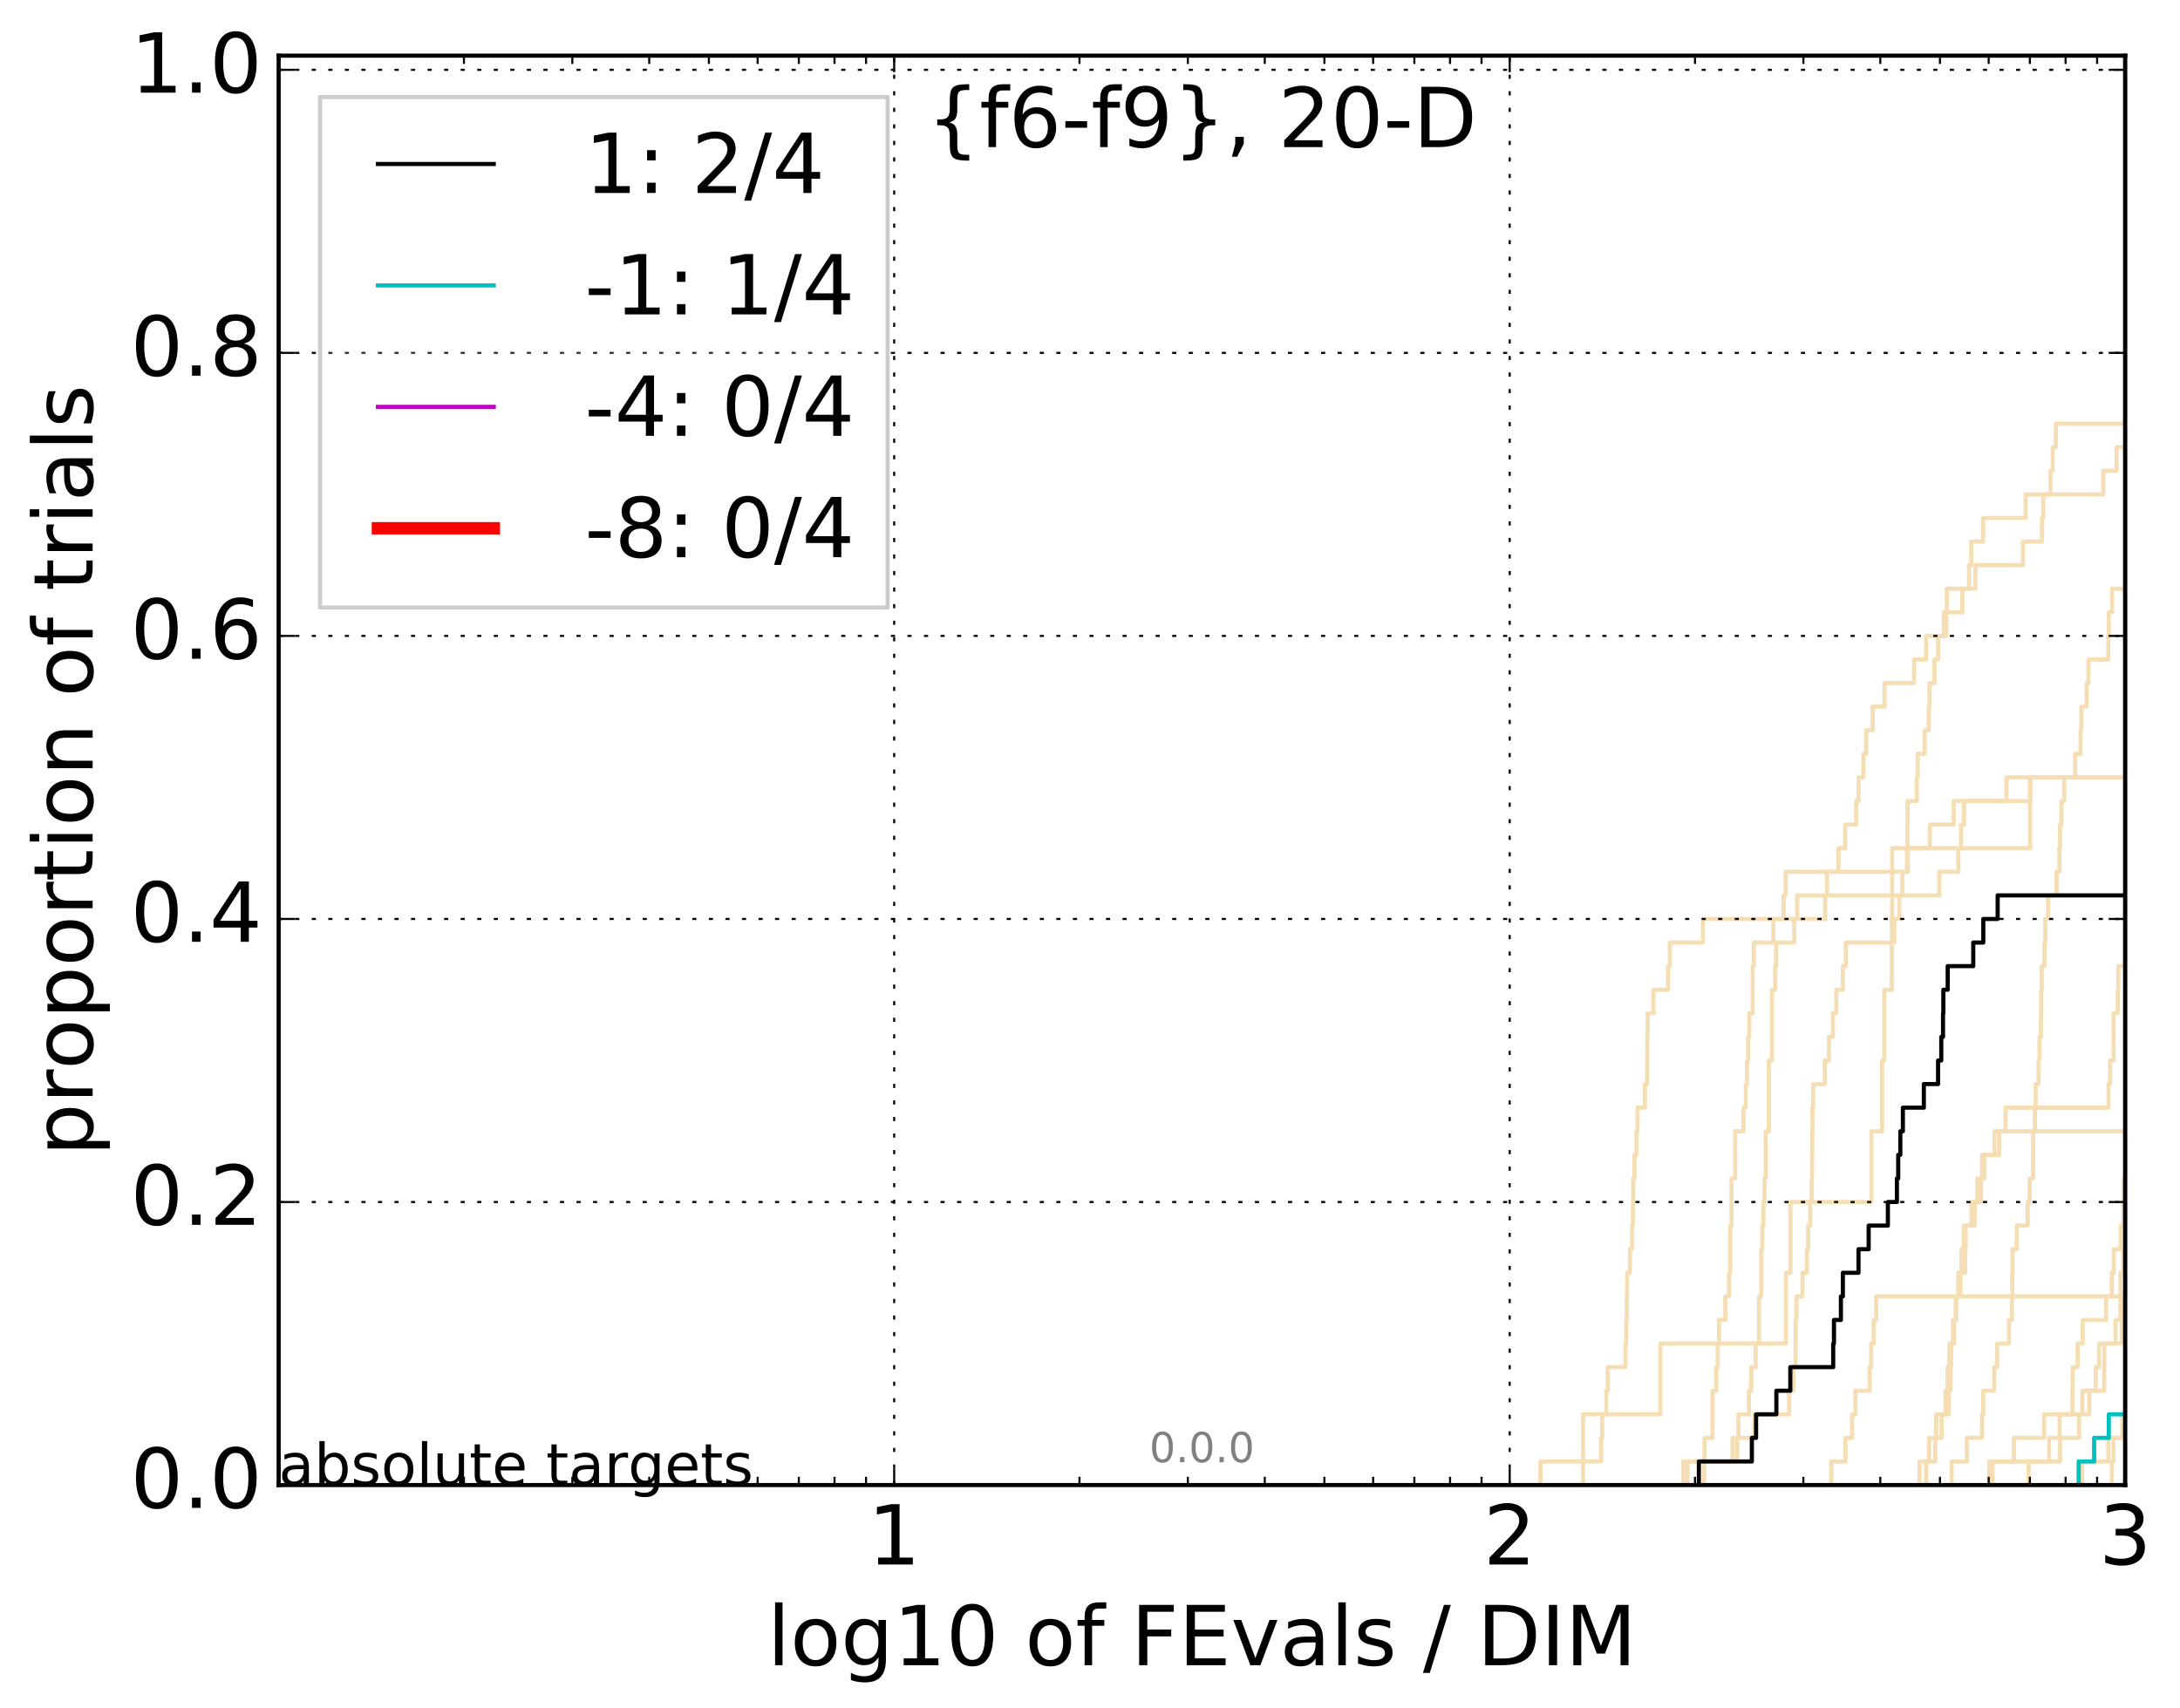 <?xml version="1.0" encoding="utf-8" standalone="no"?>
<!DOCTYPE svg PUBLIC "-//W3C//DTD SVG 1.1//EN"
  "http://www.w3.org/Graphics/SVG/1.1/DTD/svg11.dtd">
<!-- Created with matplotlib (http://matplotlib.org/) -->
<svg height="413pt" version="1.1" viewBox="0 0 527 413" width="527pt" xmlns="http://www.w3.org/2000/svg" xmlns:xlink="http://www.w3.org/1999/xlink">
 <defs>
  <style type="text/css">
*{stroke-linecap:butt;stroke-linejoin:round;stroke-miterlimit:100000;}
  </style>
 </defs>
 <g id="figure_1">
  <g id="patch_1">
   <path d="M 0 413.969 
L 527.325 413.969 
L 527.325 0 
L 0 0 
z
" style="fill:#ffffff;"/>
  </g>
  <g id="axes_1">
   <g id="patch_2">
    <path d="M 67.362 359.056 
L 513.763 359.056 
L 513.763 13.456 
L 67.362 13.456 
z
" style="fill:#ffffff;"/>
   </g>
   <g id="line2d_1">
    <path clip-path="url(#pf94b95e14b)" d="M 406.932 359.056 
L 406.932 353.353 
L 412.041 353.353 
L 412.041 347.65 
L 413.977 347.65 
L 413.977 341.947 
L 413.977 341.947 
L 413.977 336.244 
L 414.923 336.244 
L 414.923 330.541 
L 415.236 330.541 
L 415.236 324.839 
L 415.547 324.839 
L 415.547 319.136 
L 417.079 319.136 
L 417.079 313.433 
L 417.982 313.433 
L 417.982 307.73 
L 418.28 307.73 
L 418.28 302.027 
L 418.28 302.027 
L 418.28 296.324 
L 418.577 296.324 
L 418.577 290.621 
L 418.577 290.621 
L 418.577 284.918 
L 419.458 284.918 
L 419.458 279.215 
L 419.458 279.215 
L 419.458 273.512 
L 421.471 273.512 
L 421.471 267.809 
L 422.034 267.809 
L 422.034 262.106 
L 422.314 262.106 
L 422.314 256.403 
L 422.593 256.403 
L 422.593 250.7 
L 422.87 250.7 
L 422.87 244.997 
L 423.696 244.997 
L 423.696 239.294 
L 423.696 239.294 
L 423.696 233.591 
L 423.969 233.591 
L 423.969 227.888 
L 428.693 227.888 
L 428.693 222.185 
L 431.176 222.185 
L 431.176 216.482 
L 431.661 216.482 
L 431.661 210.779 
L 461.213 210.779 
L 461.213 205.076 
L 466.54 205.076 
L 466.54 199.373 
L 472.294 199.373 
L 472.294 193.67 
L 485.038 193.67 
L 485.038 187.967 
L 485.038 187.967 
L 485.038 187.967 
L 513.763 187.967 
" style="fill:none;stroke:#f5deb3;stroke-linecap:square;"/>
   </g>
   <g id="line2d_2"/>
   <g id="line2d_3">
    <path clip-path="url(#pf94b95e14b)" d="M 407.97 359.056 
L 407.97 353.353 
L 418.83 353.353 
L 418.83 347.65 
L 424.098 347.65 
L 424.098 341.947 
L 432.519 341.947 
L 432.519 336.244 
L 433.533 336.244 
L 433.533 330.541 
L 434.056 330.541 
L 434.056 324.839 
L 434.101 324.839 
L 434.101 319.136 
L 434.278 319.136 
L 434.278 313.433 
L 435.742 313.433 
L 435.742 307.73 
L 436.793 307.73 
L 436.793 302.027 
L 437.09 302.027 
L 437.09 296.324 
L 437.627 296.324 
L 437.627 290.621 
L 437.962 290.621 
L 437.962 284.918 
L 438.046 284.918 
L 438.046 279.215 
L 438.098 279.215 
L 438.098 273.512 
L 438.15 273.512 
L 438.15 267.809 
L 438.316 267.809 
L 438.316 262.106 
L 441.141 262.106 
L 441.141 256.403 
L 442.137 256.403 
L 442.137 250.7 
L 443.089 250.7 
L 443.089 244.997 
L 443.894 244.997 
L 443.894 239.294 
L 445.503 239.294 
L 445.503 233.591 
L 446.233 233.591 
L 446.233 227.888 
L 457.948 227.888 
L 457.948 222.185 
L 459.147 222.185 
L 459.147 216.482 
L 459.873 216.482 
L 459.873 210.779 
L 460.994 210.779 
L 460.994 205.076 
L 461.104 205.076 
L 461.104 199.373 
L 461.147 199.373 
L 461.147 193.67 
L 463.363 193.67 
L 463.363 187.967 
L 463.581 187.967 
L 463.581 182.264 
L 465.252 182.264 
L 465.252 176.561 
L 466.257 176.561 
L 466.257 170.858 
L 466.439 170.858 
L 466.439 165.155 
L 467.644 165.155 
L 467.644 159.452 
L 468.528 159.452 
L 468.528 153.749 
L 470.508 153.749 
L 470.508 148.046 
L 474.396 148.046 
L 474.396 142.343 
L 477.539 142.343 
L 477.539 136.641 
L 489.03 136.641 
L 489.03 130.938 
L 493.646 130.938 
L 493.646 125.235 
L 493.958 125.235 
L 493.958 119.532 
L 495.704 119.532 
L 495.704 113.829 
L 496.223 113.829 
L 496.223 108.126 
L 496.99 108.126 
L 496.99 102.423 
L 496.99 102.423 
L 496.99 102.423 
L 513.763 102.423 
" style="fill:none;stroke:#f5deb3;stroke-linecap:square;"/>
   </g>
   <g id="line2d_4">
    <path clip-path="url(#pf94b95e14b)" d="M 490.412 359.056 
L 490.412 353.353 
L 498.016 353.353 
L 498.016 347.65 
L 502.603 347.65 
L 502.603 341.947 
L 503.404 341.947 
L 503.404 336.244 
L 508.686 336.244 
L 508.686 330.541 
L 508.717 330.541 
L 508.717 324.839 
L 511.42 324.839 
L 511.42 319.136 
L 512.582 319.136 
L 512.582 313.433 
L 512.608 313.433 
L 512.608 307.73 
L 513.305 307.73 
L 513.305 302.027 
L 514.216 302.027 
L 514.216 296.324 
L 514.849 296.324 
L 514.849 290.621 
L 516.74 290.621 
L 516.74 284.918 
L 517.409 284.918 
L 517.409 279.215 
L 517.702 279.215 
L 517.702 273.512 
L 521.391 273.512 
L 521.391 267.809 
L 523.482 267.809 
L 523.482 262.106 
L 524.363 262.106 
L 524.363 256.403 
L 524.944 256.403 
L 524.944 250.7 
L 528.325 250.7 
" style="fill:none;stroke:#f5deb3;stroke-linecap:square;"/>
   </g>
   <g id="line2d_5">
    <path clip-path="url(#pf94b95e14b)" d="M 471.801 359.056 
L 471.801 353.353 
L 475.48 353.353 
L 475.48 347.65 
L 479.132 347.65 
L 479.132 341.947 
L 479.418 341.947 
L 479.418 336.244 
L 482.079 336.244 
L 482.079 330.541 
L 482.782 330.541 
L 482.782 324.839 
L 485.645 324.839 
L 485.645 319.136 
L 486.345 319.136 
L 486.345 313.433 
L 486.449 313.433 
L 486.449 307.73 
L 486.528 307.73 
L 486.528 302.027 
L 487.515 302.027 
L 487.515 296.324 
L 490.185 296.324 
L 490.185 290.621 
L 490.662 290.621 
L 490.662 284.918 
L 491.489 284.918 
L 491.489 279.215 
L 491.498 279.215 
L 491.498 273.512 
L 491.938 273.512 
L 491.938 267.809 
L 492.115 267.809 
L 492.115 262.106 
L 492.816 262.106 
L 492.816 256.403 
L 493.016 256.403 
L 493.016 250.7 
L 493.39 250.7 
L 493.39 244.997 
L 493.451 244.997 
L 493.451 239.294 
L 493.58 239.294 
L 493.58 233.591 
L 494.243 233.591 
L 494.243 227.888 
L 494.426 227.888 
L 494.426 222.185 
L 495.124 222.185 
L 495.124 216.482 
L 497.153 216.482 
L 497.153 210.779 
L 497.843 210.779 
L 497.843 205.076 
L 498.004 205.076 
L 498.004 199.373 
L 498.337 199.373 
L 498.337 193.67 
L 499.018 193.67 
L 499.018 187.967 
L 501.636 187.967 
L 501.636 182.264 
L 502.955 182.264 
L 502.955 176.561 
L 503.154 176.561 
L 503.154 170.858 
L 504.435 170.858 
L 504.435 165.155 
L 504.863 165.155 
L 504.863 159.452 
L 509.657 159.452 
L 509.657 153.749 
L 509.771 153.749 
L 509.771 148.046 
L 510.594 148.046 
L 510.594 142.343 
L 528.325 142.343 
" style="fill:none;stroke:#f5deb3;stroke-linecap:square;"/>
   </g>
   <g id="line2d_6"/>
   <g id="line2d_7">
    <path clip-path="url(#pf94b95e14b)" d="M 465.634 359.056 
L 465.634 353.353 
L 466.351 353.353 
L 466.351 347.65 
L 469.362 347.65 
L 469.362 341.947 
L 470.287 341.947 
L 470.287 336.244 
L 470.804 336.244 
L 470.804 330.541 
L 471.249 330.541 
L 471.249 324.839 
L 472.38 324.839 
L 472.38 319.136 
L 472.923 319.136 
L 472.923 313.433 
L 473.402 313.433 
L 473.402 307.73 
L 475.087 307.73 
L 475.087 302.027 
L 475.181 302.027 
L 475.181 296.324 
L 476.575 296.324 
L 476.575 290.621 
L 478.888 290.621 
L 478.888 284.918 
L 479.143 284.918 
L 479.143 279.215 
L 482.174 279.215 
L 482.174 273.512 
L 515.588 273.512 
L 515.588 267.809 
L 518.646 267.809 
L 518.646 262.106 
L 519.474 262.106 
L 519.474 256.403 
L 521.118 256.403 
L 521.118 250.7 
L 521.311 250.7 
L 521.311 244.997 
L 522.36 244.997 
L 522.36 239.294 
L 522.693 239.294 
L 522.693 233.591 
L 525.405 233.591 
L 525.405 227.888 
L 526.025 227.888 
L 526.025 222.185 
L 527.499 222.185 
L 527.499 216.482 
L 527.638 216.482 
L 527.638 210.779 
L 527.799 210.779 
L 527.799 205.076 
L 527.89 205.076 
L 527.89 199.373 
L 528.325 199.373 
" style="fill:none;stroke:#f5deb3;stroke-linecap:square;"/>
   </g>
   <g id="line2d_8">
    <path clip-path="url(#pf94b95e14b)" d="M 675.317 359.056 
" style="fill:none;stroke:#f5deb3;stroke-linecap:square;"/>
   </g>
   <g id="line2d_9">
    <path clip-path="url(#pf94b95e14b)" d="M 464.029 359.056 
L 464.029 353.353 
L 467.828 353.353 
L 467.828 347.65 
L 468.058 347.65 
L 468.058 341.947 
L 471.092 341.947 
L 471.092 336.244 
L 471.541 336.244 
L 471.541 330.541 
L 471.671 330.541 
L 471.671 324.839 
L 472.128 324.839 
L 472.128 319.136 
L 472.777 319.136 
L 472.777 313.433 
L 473.937 313.433 
L 473.937 307.73 
L 474.176 307.73 
L 474.176 302.027 
L 474.728 302.027 
L 474.728 296.324 
L 477.363 296.324 
L 477.363 290.621 
L 478.018 290.621 
L 478.018 284.918 
L 479.649 284.918 
L 479.649 279.215 
L 483.307 279.215 
L 483.307 273.512 
L 484.796 273.512 
L 484.796 267.809 
L 509.716 267.809 
L 509.716 262.106 
L 510.079 262.106 
L 510.079 256.403 
L 510.942 256.403 
L 510.942 250.7 
L 510.949 250.7 
L 510.949 244.997 
L 511.944 244.997 
L 511.944 239.294 
L 512.093 239.294 
L 512.093 233.591 
L 513.863 233.591 
L 513.863 227.888 
L 514.508 227.888 
L 514.508 222.185 
L 514.639 222.185 
L 514.639 216.482 
L 514.766 216.482 
L 514.766 210.779 
L 514.839 210.779 
L 514.839 205.076 
L 515.08 205.076 
L 515.08 199.373 
L 515.49 199.373 
L 515.49 193.67 
L 516.396 193.67 
L 516.396 187.967 
L 516.601 187.967 
L 516.601 182.264 
L 517.534 182.264 
L 517.534 176.561 
L 518.295 176.561 
L 518.295 170.858 
L 519.067 170.858 
L 519.067 165.155 
L 519.121 165.155 
L 519.121 159.452 
L 519.772 159.452 
L 519.772 153.749 
L 520.646 153.749 
L 520.646 148.046 
L 522.552 148.046 
L 522.552 142.343 
L 523.41 142.343 
L 523.41 136.641 
L 524.963 136.641 
L 524.963 130.938 
L 525.848 130.938 
L 525.848 125.235 
L 528.325 125.235 
" style="fill:none;stroke:#f5deb3;stroke-linecap:square;"/>
   </g>
   <g id="line2d_10">
    <path clip-path="url(#pf94b95e14b)" d="M 790.155 359.056 
" style="fill:none;stroke:#f5deb3;stroke-linecap:square;"/>
   </g>
   <g id="line2d_11">
    <path clip-path="url(#pf94b95e14b)" d="M 481.698 359.056 
L 481.698 353.353 
L 486.852 353.353 
L 486.852 347.65 
L 494.142 347.65 
L 494.142 341.947 
L 505.052 341.947 
L 505.052 336.244 
L 506.623 336.244 
L 506.623 330.541 
L 507.44 330.541 
L 507.44 324.839 
L 512.956 324.839 
L 512.956 319.136 
L 513.041 319.136 
L 513.041 313.433 
L 513.953 313.433 
L 513.953 307.73 
L 528.325 307.73 
" style="fill:none;stroke:#f5deb3;stroke-linecap:square;"/>
   </g>
   <g id="line2d_12">
    <path clip-path="url(#pf94b95e14b)" d="M 411.948 359.056 
L 411.948 353.353 
L 419.957 353.353 
L 419.957 347.65 
L 420.246 347.65 
L 420.246 341.947 
L 422.791 341.947 
L 422.791 336.244 
L 423.343 336.244 
L 423.343 330.541 
L 424.434 330.541 
L 424.434 324.839 
L 425.24 324.839 
L 425.24 319.136 
L 425.24 319.136 
L 425.24 313.433 
L 425.772 313.433 
L 425.772 307.73 
L 425.772 307.73 
L 425.772 302.027 
L 426.036 302.027 
L 426.036 296.324 
L 426.299 296.324 
L 426.299 290.621 
L 426.561 290.621 
L 426.561 284.918 
L 426.822 284.918 
L 426.822 279.215 
L 426.822 279.215 
L 426.822 273.512 
L 427.599 273.512 
L 427.599 267.809 
L 427.599 267.809 
L 427.599 262.106 
L 427.599 262.106 
L 427.599 256.403 
L 428.367 256.403 
L 428.367 250.7 
L 428.367 250.7 
L 428.367 244.997 
L 428.367 244.997 
L 428.367 239.294 
L 429.125 239.294 
L 429.125 233.591 
L 429.376 233.591 
L 429.376 227.888 
L 433.734 227.888 
L 433.734 222.185 
L 441.24 222.185 
L 441.24 216.482 
L 468.814 216.482 
L 468.814 210.779 
L 473.408 210.779 
L 473.408 205.076 
L 474.038 205.076 
L 474.038 199.373 
L 474.787 199.373 
L 474.787 193.67 
L 490.75 193.67 
L 490.75 187.967 
L 490.75 187.967 
L 490.75 187.967 
L 513.763 187.967 
" style="fill:none;stroke:#f5deb3;stroke-linecap:square;"/>
   </g>
   <g id="line2d_13"/>
   <g id="line2d_14"/>
   <g id="line2d_15"/>
   <g id="line2d_16">
    <path clip-path="url(#pf94b95e14b)" d="M 647.74 359.056 
" style="fill:none;stroke:#f5deb3;stroke-linecap:square;"/>
   </g>
   <g id="line2d_17">
    <path clip-path="url(#pf94b95e14b)" d="M 651.419 359.056 
" style="fill:none;stroke:#f5deb3;stroke-linecap:square;"/>
   </g>
   <g id="line2d_18">
    <path clip-path="url(#pf94b95e14b)" d="M 372.401 359.056 
L 372.401 353.353 
L 387.075 353.353 
L 387.075 347.65 
L 387.327 347.65 
L 387.327 341.947 
L 388.302 341.947 
L 388.302 336.244 
L 388.661 336.244 
L 388.661 330.541 
L 392.97 330.541 
L 392.97 324.839 
L 393.117 324.839 
L 393.117 319.136 
L 393.263 319.136 
L 393.263 313.433 
L 393.346 313.433 
L 393.346 307.73 
L 394.03 307.73 
L 394.03 302.027 
L 394.543 302.027 
L 394.543 296.324 
L 394.747 296.324 
L 394.747 290.621 
L 394.808 290.621 
L 394.808 284.918 
L 395.113 284.918 
L 395.113 279.215 
L 395.618 279.215 
L 395.618 273.512 
L 395.858 273.512 
L 395.858 267.809 
L 397.637 267.809 
L 397.637 262.106 
L 398.18 262.106 
L 398.18 256.403 
L 398.219 256.403 
L 398.219 250.7 
L 398.315 250.7 
L 398.315 244.997 
L 399.708 244.997 
L 399.708 239.294 
L 403.234 239.294 
L 403.234 233.591 
L 403.679 233.591 
L 403.679 227.888 
L 411.666 227.888 
L 411.666 222.185 
L 434.454 222.185 
L 434.454 216.482 
L 441.656 216.482 
L 441.656 210.779 
L 444.444 210.779 
L 444.444 205.076 
L 446.049 205.076 
L 446.049 199.373 
L 448.72 199.373 
L 448.72 193.67 
L 449.31 193.67 
L 449.31 187.967 
L 450.447 187.967 
L 450.447 182.264 
L 451.132 182.264 
L 451.132 176.561 
L 452.714 176.561 
L 452.714 170.858 
L 455.599 170.858 
L 455.599 165.155 
L 462.718 165.155 
L 462.718 159.452 
L 465.62 159.452 
L 465.62 153.749 
L 469.919 153.749 
L 469.919 148.046 
L 470.628 148.046 
L 470.628 142.343 
L 475.992 142.343 
L 475.992 136.641 
L 476.523 136.641 
L 476.523 130.938 
L 479.402 130.938 
L 479.402 125.235 
L 489.68 125.235 
L 489.68 119.532 
L 508.437 119.532 
L 508.437 113.829 
L 511.674 113.829 
L 511.674 108.126 
L 522.755 108.126 
L 522.755 102.423 
L 522.755 102.423 
" style="fill:none;stroke:#f5deb3;stroke-linecap:square;"/>
   </g>
   <g id="line2d_19"/>
   <g id="line2d_20">
    <path clip-path="url(#pf94b95e14b)" d="M 503.344 359.056 
L 503.344 353.353 
L 509.678 353.353 
L 509.678 347.65 
L 516.582 347.65 
L 516.582 341.947 
L 523.24 341.947 
L 523.24 336.244 
L 526.393 336.244 
L 526.393 330.541 
L 528.325 330.541 
" style="fill:none;stroke:#f5deb3;stroke-linecap:square;"/>
   </g>
   <g id="line2d_21"/>
   <g id="line2d_22">
    <path clip-path="url(#pf94b95e14b)" d="M 510.536 359.056 
L 510.536 353.353 
L 510.926 353.353 
L 510.926 347.65 
L 513.044 347.65 
L 513.044 341.947 
L 514.479 341.947 
L 514.479 336.244 
L 515.112 336.244 
L 515.112 330.541 
L 515.251 330.541 
L 515.251 324.839 
L 515.97 324.839 
L 515.97 319.136 
L 516.595 319.136 
L 516.595 313.433 
L 517.482 313.433 
L 517.482 307.73 
L 518.126 307.73 
L 518.126 302.027 
L 519.548 302.027 
L 519.548 296.324 
L 520.997 296.324 
L 520.997 290.621 
L 521.15 290.621 
L 521.15 284.918 
L 523.145 284.918 
L 523.145 279.215 
L 523.618 279.215 
L 523.618 273.512 
L 524.527 273.512 
L 524.527 267.809 
L 524.573 267.809 
L 524.573 262.106 
L 524.979 262.106 
L 524.979 256.403 
L 526.313 256.403 
L 526.313 250.7 
L 527.698 250.7 
L 527.698 244.997 
L 528.325 244.997 
" style="fill:none;stroke:#f5deb3;stroke-linecap:square;"/>
   </g>
   <g id="line2d_23">
    <path clip-path="url(#pf94b95e14b)" d="M 733.658 359.056 
" style="fill:none;stroke:#f5deb3;stroke-linecap:square;"/>
   </g>
   <g id="line2d_24">
    <path clip-path="url(#pf94b95e14b)" d="M 480.902 359.056 
L 480.902 353.353 
L 495.361 353.353 
L 495.361 347.65 
L 497.909 347.65 
L 497.909 341.947 
L 500.977 341.947 
L 500.977 336.244 
L 501.036 336.244 
L 501.036 330.541 
L 502.252 330.541 
L 502.252 324.839 
L 503.476 324.839 
L 503.476 319.136 
L 509.132 319.136 
L 509.132 313.433 
L 510.512 313.433 
L 510.512 307.73 
L 511.003 307.73 
L 511.003 302.027 
L 512.677 302.027 
L 512.677 296.324 
L 513.38 296.324 
L 513.38 290.621 
L 513.406 290.621 
L 513.406 284.918 
L 516.396 284.918 
L 516.396 279.215 
L 516.672 279.215 
L 516.672 273.512 
L 528.325 273.512 
" style="fill:none;stroke:#f5deb3;stroke-linecap:square;"/>
   </g>
   <g id="line2d_25">
    <path clip-path="url(#pf94b95e14b)" d="M 685.315 359.056 
" style="fill:none;stroke:#f5deb3;stroke-linecap:square;"/>
   </g>
   <g id="line2d_26">
    <path clip-path="url(#pf94b95e14b)" d="M 534.689 359.056 
" style="fill:none;stroke:#f5deb3;stroke-linecap:square;"/>
   </g>
   <g id="line2d_27"/>
   <g id="line2d_28">
    <path clip-path="url(#pf94b95e14b)" d="M 442.702 359.056 
L 442.702 353.353 
L 446.132 353.353 
L 446.132 347.65 
L 447.722 347.65 
L 447.722 341.947 
L 448.534 341.947 
L 448.534 336.244 
L 452.003 336.244 
L 452.003 330.541 
L 452.339 330.541 
L 452.339 324.839 
L 452.963 324.839 
L 452.963 319.136 
L 453.556 319.136 
L 453.556 313.433 
L 528.325 313.433 
" style="fill:none;stroke:#f5deb3;stroke-linecap:square;"/>
   </g>
   <g id="line2d_29">
    <path clip-path="url(#pf94b95e14b)" d="M 382.708 359.056 
L 382.708 353.353 
L 382.708 353.353 
L 382.708 347.65 
L 382.708 347.65 
L 382.708 341.947 
L 401.403 341.947 
L 401.403 336.244 
L 401.403 336.244 
L 401.403 330.541 
L 401.403 330.541 
L 401.403 324.839 
L 431.73 324.839 
L 431.73 319.136 
L 431.73 319.136 
L 431.73 313.433 
L 431.73 313.433 
L 431.73 307.73 
L 432.825 307.73 
L 432.825 302.027 
L 432.825 302.027 
L 432.825 296.324 
L 432.825 296.324 
L 432.825 290.621 
L 452.406 290.621 
L 452.406 284.918 
L 452.406 284.918 
L 452.406 279.215 
L 452.406 279.215 
L 452.406 273.512 
L 454.968 273.512 
L 454.968 267.809 
L 454.968 267.809 
L 454.968 262.106 
L 454.968 262.106 
L 454.968 256.403 
L 455.511 256.403 
L 455.511 250.7 
L 455.511 250.7 
L 455.511 244.997 
L 455.511 244.997 
L 455.511 239.294 
L 457.324 239.294 
L 457.324 233.591 
L 457.324 233.591 
L 457.324 227.888 
L 457.324 227.888 
L 457.324 222.185 
L 457.417 222.185 
L 457.417 216.482 
L 457.417 216.482 
L 457.417 210.779 
L 457.417 210.779 
L 457.417 205.076 
L 490.782 205.076 
L 490.782 199.373 
L 490.782 199.373 
L 490.782 193.67 
L 490.782 193.67 
L 490.782 187.967 
L 490.782 187.967 
L 490.782 187.967 
L 513.763 187.967 
" style="fill:none;stroke:#f5deb3;stroke-linecap:square;"/>
   </g>
   <g id="line2d_30"/>
   <g id="line2d_31">
    <path clip-path="url(#pf94b95e14b)" d="M 410.686 359.056 
L 410.686 353.353 
L 423.5 353.353 
L 423.5 347.65 
L 424.524 347.65 
L 424.524 341.947 
L 429.424 341.947 
L 429.424 336.244 
L 432.791 336.244 
L 432.791 330.541 
L 443.166 330.541 
L 443.166 324.839 
L 443.349 324.839 
L 443.349 319.136 
L 445.027 319.136 
L 445.027 313.433 
L 445.503 313.433 
L 445.503 307.73 
L 449.283 307.73 
L 449.283 302.027 
L 451.734 302.027 
L 451.734 296.324 
L 456.381 296.324 
L 456.381 290.621 
L 458.566 290.621 
L 458.566 284.918 
L 458.876 284.918 
L 458.876 279.215 
L 459.395 279.215 
L 459.395 273.512 
L 460.007 273.512 
L 460.007 267.809 
L 465.074 267.809 
L 465.074 262.106 
L 468.515 262.106 
L 468.515 256.403 
L 469.292 256.403 
L 469.292 250.7 
L 469.715 250.7 
L 469.715 244.997 
L 469.791 244.997 
L 469.791 239.294 
L 470.842 239.294 
L 470.842 233.591 
L 477.022 233.591 
L 477.022 227.888 
L 479.451 227.888 
L 479.451 222.185 
L 482.922 222.185 
L 482.922 216.482 
L 482.922 216.482 
L 482.922 216.482 
L 513.763 216.482 
" style="fill:none;stroke:#000000;stroke-linecap:square;"/>
   </g>
   <g id="line2d_32"/>
   <g id="line2d_33">
    <path clip-path="url(#pf94b95e14b)" d="M 502.499 359.056 
L 502.499 353.353 
L 506.243 353.353 
L 506.243 347.65 
L 509.785 347.65 
L 509.785 341.947 
L 509.785 341.947 
L 509.785 341.947 
L 513.763 341.947 
" style="fill:none;stroke:#00bfbf;stroke-linecap:square;"/>
   </g>
   <g id="line2d_34"/>
   <g id="line2d_35"/>
   <g id="line2d_36"/>
   <g id="line2d_37">
    <path clip-path="url(#pf94b95e14b)" d="M 513.763 359.056 
L 513.763 13.456 
" style="fill:none;stroke:#000000;stroke-linecap:square;"/>
   </g>
   <g id="patch_3">
    <path d="M 67.362 13.456 
L 513.763 13.456 
" style="fill:none;stroke:#000000;stroke-linecap:square;stroke-linejoin:miter;"/>
   </g>
   <g id="patch_4">
    <path d="M 513.763 359.056 
L 513.763 13.456 
" style="fill:none;stroke:#000000;stroke-linecap:square;stroke-linejoin:miter;"/>
   </g>
   <g id="patch_5">
    <path d="M 67.362 359.056 
L 513.763 359.056 
" style="fill:none;stroke:#000000;stroke-linecap:square;stroke-linejoin:miter;"/>
   </g>
   <g id="patch_6">
    <path d="M 67.362 359.056 
L 67.362 13.456 
" style="fill:none;stroke:#000000;stroke-linecap:square;stroke-linejoin:miter;"/>
   </g>
   <g id="matplotlib.axis_1">
    <g id="xtick_1">
     <g id="line2d_38">
      <path clip-path="url(#pf94b95e14b)" d="M 216.162 359.056 
L 216.162 13.456 
" style="fill:none;stroke:#000000;stroke-dasharray:1,3;stroke-dashoffset:0.0;stroke-width:0.5;"/>
     </g>
     <g id="line2d_39">
      <defs>
       <path d="M 0 0 
L 0 -4 
" id="m6cb428eb40" style="stroke:#000000;stroke-width:0.5;"/>
      </defs>
      <g>
       <use style="stroke:#000000;stroke-width:0.5;" x="216.162" xlink:href="#m6cb428eb40" y="359.056"/>
      </g>
     </g>
     <g id="line2d_40">
      <defs>
       <path d="M 0 0 
L 0 4 
" id="m573a9c4f65" style="stroke:#000000;stroke-width:0.5;"/>
      </defs>
      <g>
       <use style="stroke:#000000;stroke-width:0.5;" x="216.162" xlink:href="#m573a9c4f65" y="13.456"/>
      </g>
     </g>
     <g id="text_1">
      <!-- 1 -->
      <defs>
       <path d="M 12.406 8.297 
L 28.516 8.297 
L 28.516 63.922 
L 10.984 60.406 
L 10.984 69.391 
L 28.422 72.906 
L 38.281 72.906 
L 38.281 8.297 
L 54.391 8.297 
L 54.391 0 
L 12.406 0 
z
" id="BitstreamVeraSans-Roman-31"/>
      </defs>
      <g transform="translate(209.8 378.253)scale(0.2 -0.2)">
       <use xlink:href="#BitstreamVeraSans-Roman-31"/>
      </g>
     </g>
    </g>
    <g id="xtick_2">
     <g id="line2d_41">
      <path clip-path="url(#pf94b95e14b)" d="M 364.962 359.056 
L 364.962 13.456 
" style="fill:none;stroke:#000000;stroke-dasharray:1,3;stroke-dashoffset:0.0;stroke-width:0.5;"/>
     </g>
     <g id="line2d_42">
      <g>
       <use style="stroke:#000000;stroke-width:0.5;" x="364.962" xlink:href="#m6cb428eb40" y="359.056"/>
      </g>
     </g>
     <g id="line2d_43">
      <g>
       <use style="stroke:#000000;stroke-width:0.5;" x="364.962" xlink:href="#m573a9c4f65" y="13.456"/>
      </g>
     </g>
     <g id="text_2">
      <!-- 2 -->
      <defs>
       <path d="M 19.188 8.297 
L 53.609 8.297 
L 53.609 0 
L 7.328 0 
L 7.328 8.297 
Q 12.938 14.109 22.625 23.891 
Q 32.328 33.688 34.812 36.531 
Q 39.547 41.844 41.422 45.531 
Q 43.312 49.219 43.312 52.781 
Q 43.312 58.594 39.234 62.25 
Q 35.156 65.922 28.609 65.922 
Q 23.969 65.922 18.812 64.312 
Q 13.672 62.703 7.812 59.422 
L 7.812 69.391 
Q 13.766 71.781 18.938 73 
Q 24.125 74.219 28.422 74.219 
Q 39.75 74.219 46.484 68.547 
Q 53.219 62.891 53.219 53.422 
Q 53.219 48.922 51.531 44.891 
Q 49.859 40.875 45.406 35.406 
Q 44.188 33.984 37.641 27.219 
Q 31.109 20.453 19.188 8.297 
" id="BitstreamVeraSans-Roman-32"/>
      </defs>
      <g transform="translate(358.6 378.253)scale(0.2 -0.2)">
       <use xlink:href="#BitstreamVeraSans-Roman-32"/>
      </g>
     </g>
    </g>
    <g id="xtick_3">
     <g id="line2d_44">
      <path clip-path="url(#pf94b95e14b)" d="M 513.763 359.056 
L 513.763 13.456 
" style="fill:none;stroke:#000000;stroke-dasharray:1,3;stroke-dashoffset:0.0;stroke-width:0.5;"/>
     </g>
     <g id="line2d_45">
      <g>
       <use style="stroke:#000000;stroke-width:0.5;" x="513.763" xlink:href="#m6cb428eb40" y="359.056"/>
      </g>
     </g>
     <g id="line2d_46">
      <g>
       <use style="stroke:#000000;stroke-width:0.5;" x="513.763" xlink:href="#m573a9c4f65" y="13.456"/>
      </g>
     </g>
     <g id="text_3">
      <!-- 3 -->
      <defs>
       <path d="M 40.578 39.312 
Q 47.656 37.797 51.625 33 
Q 55.609 28.219 55.609 21.188 
Q 55.609 10.406 48.188 4.484 
Q 40.766 -1.422 27.094 -1.422 
Q 22.516 -1.422 17.656 -0.516 
Q 12.797 0.391 7.625 2.203 
L 7.625 11.719 
Q 11.719 9.328 16.594 8.109 
Q 21.484 6.891 26.812 6.891 
Q 36.078 6.891 40.938 10.547 
Q 45.797 14.203 45.797 21.188 
Q 45.797 27.641 41.281 31.266 
Q 36.766 34.906 28.719 34.906 
L 20.219 34.906 
L 20.219 43.016 
L 29.109 43.016 
Q 36.375 43.016 40.234 45.922 
Q 44.094 48.828 44.094 54.297 
Q 44.094 59.906 40.109 62.906 
Q 36.141 65.922 28.719 65.922 
Q 24.656 65.922 20.016 65.031 
Q 15.375 64.156 9.812 62.312 
L 9.812 71.094 
Q 15.438 72.656 20.344 73.438 
Q 25.25 74.219 29.594 74.219 
Q 40.828 74.219 47.359 69.109 
Q 53.906 64.016 53.906 55.328 
Q 53.906 49.266 50.438 45.094 
Q 46.969 40.922 40.578 39.312 
" id="BitstreamVeraSans-Roman-33"/>
      </defs>
      <g transform="translate(507.4 378.253)scale(0.2 -0.2)">
       <use xlink:href="#BitstreamVeraSans-Roman-33"/>
      </g>
     </g>
    </g>
    <g id="xtick_4">
     <g id="line2d_47">
      <defs>
       <path d="M 0 0 
L 0 -2 
" id="m21c0f91790" style="stroke:#000000;stroke-width:0.5;"/>
      </defs>
      <g>
       <use style="stroke:#000000;stroke-width:0.5;" x="112.156" xlink:href="#m21c0f91790" y="359.056"/>
      </g>
     </g>
     <g id="line2d_48">
      <defs>
       <path d="M 0 0 
L 0 2 
" id="m6b172c1a86" style="stroke:#000000;stroke-width:0.5;"/>
      </defs>
      <g>
       <use style="stroke:#000000;stroke-width:0.5;" x="112.156" xlink:href="#m6b172c1a86" y="13.456"/>
      </g>
     </g>
    </g>
    <g id="xtick_5">
     <g id="line2d_49">
      <g>
       <use style="stroke:#000000;stroke-width:0.5;" x="138.358" xlink:href="#m21c0f91790" y="359.056"/>
      </g>
     </g>
     <g id="line2d_50">
      <g>
       <use style="stroke:#000000;stroke-width:0.5;" x="138.358" xlink:href="#m6b172c1a86" y="13.456"/>
      </g>
     </g>
    </g>
    <g id="xtick_6">
     <g id="line2d_51">
      <g>
       <use style="stroke:#000000;stroke-width:0.5;" x="156.949" xlink:href="#m21c0f91790" y="359.056"/>
      </g>
     </g>
     <g id="line2d_52">
      <g>
       <use style="stroke:#000000;stroke-width:0.5;" x="156.949" xlink:href="#m6b172c1a86" y="13.456"/>
      </g>
     </g>
    </g>
    <g id="xtick_7">
     <g id="line2d_53">
      <g>
       <use style="stroke:#000000;stroke-width:0.5;" x="171.369" xlink:href="#m21c0f91790" y="359.056"/>
      </g>
     </g>
     <g id="line2d_54">
      <g>
       <use style="stroke:#000000;stroke-width:0.5;" x="171.369" xlink:href="#m6b172c1a86" y="13.456"/>
      </g>
     </g>
    </g>
    <g id="xtick_8">
     <g id="line2d_55">
      <g>
       <use style="stroke:#000000;stroke-width:0.5;" x="183.151" xlink:href="#m21c0f91790" y="359.056"/>
      </g>
     </g>
     <g id="line2d_56">
      <g>
       <use style="stroke:#000000;stroke-width:0.5;" x="183.151" xlink:href="#m6b172c1a86" y="13.456"/>
      </g>
     </g>
    </g>
    <g id="xtick_9">
     <g id="line2d_57">
      <g>
       <use style="stroke:#000000;stroke-width:0.5;" x="193.113" xlink:href="#m21c0f91790" y="359.056"/>
      </g>
     </g>
     <g id="line2d_58">
      <g>
       <use style="stroke:#000000;stroke-width:0.5;" x="193.113" xlink:href="#m6b172c1a86" y="13.456"/>
      </g>
     </g>
    </g>
    <g id="xtick_10">
     <g id="line2d_59">
      <g>
       <use style="stroke:#000000;stroke-width:0.5;" x="201.742" xlink:href="#m21c0f91790" y="359.056"/>
      </g>
     </g>
     <g id="line2d_60">
      <g>
       <use style="stroke:#000000;stroke-width:0.5;" x="201.742" xlink:href="#m6b172c1a86" y="13.456"/>
      </g>
     </g>
    </g>
    <g id="xtick_11">
     <g id="line2d_61">
      <g>
       <use style="stroke:#000000;stroke-width:0.5;" x="209.354" xlink:href="#m21c0f91790" y="359.056"/>
      </g>
     </g>
     <g id="line2d_62">
      <g>
       <use style="stroke:#000000;stroke-width:0.5;" x="209.354" xlink:href="#m6b172c1a86" y="13.456"/>
      </g>
     </g>
    </g>
    <g id="xtick_12">
     <g id="line2d_63">
      <g>
       <use style="stroke:#000000;stroke-width:0.5;" x="260.956" xlink:href="#m21c0f91790" y="359.056"/>
      </g>
     </g>
     <g id="line2d_64">
      <g>
       <use style="stroke:#000000;stroke-width:0.5;" x="260.956" xlink:href="#m6b172c1a86" y="13.456"/>
      </g>
     </g>
    </g>
    <g id="xtick_13">
     <g id="line2d_65">
      <g>
       <use style="stroke:#000000;stroke-width:0.5;" x="287.158" xlink:href="#m21c0f91790" y="359.056"/>
      </g>
     </g>
     <g id="line2d_66">
      <g>
       <use style="stroke:#000000;stroke-width:0.5;" x="287.158" xlink:href="#m6b172c1a86" y="13.456"/>
      </g>
     </g>
    </g>
    <g id="xtick_14">
     <g id="line2d_67">
      <g>
       <use style="stroke:#000000;stroke-width:0.5;" x="305.749" xlink:href="#m21c0f91790" y="359.056"/>
      </g>
     </g>
     <g id="line2d_68">
      <g>
       <use style="stroke:#000000;stroke-width:0.5;" x="305.749" xlink:href="#m6b172c1a86" y="13.456"/>
      </g>
     </g>
    </g>
    <g id="xtick_15">
     <g id="line2d_69">
      <g>
       <use style="stroke:#000000;stroke-width:0.5;" x="320.169" xlink:href="#m21c0f91790" y="359.056"/>
      </g>
     </g>
     <g id="line2d_70">
      <g>
       <use style="stroke:#000000;stroke-width:0.5;" x="320.169" xlink:href="#m6b172c1a86" y="13.456"/>
      </g>
     </g>
    </g>
    <g id="xtick_16">
     <g id="line2d_71">
      <g>
       <use style="stroke:#000000;stroke-width:0.5;" x="331.951" xlink:href="#m21c0f91790" y="359.056"/>
      </g>
     </g>
     <g id="line2d_72">
      <g>
       <use style="stroke:#000000;stroke-width:0.5;" x="331.951" xlink:href="#m6b172c1a86" y="13.456"/>
      </g>
     </g>
    </g>
    <g id="xtick_17">
     <g id="line2d_73">
      <g>
       <use style="stroke:#000000;stroke-width:0.5;" x="341.913" xlink:href="#m21c0f91790" y="359.056"/>
      </g>
     </g>
     <g id="line2d_74">
      <g>
       <use style="stroke:#000000;stroke-width:0.5;" x="341.913" xlink:href="#m6b172c1a86" y="13.456"/>
      </g>
     </g>
    </g>
    <g id="xtick_18">
     <g id="line2d_75">
      <g>
       <use style="stroke:#000000;stroke-width:0.5;" x="350.542" xlink:href="#m21c0f91790" y="359.056"/>
      </g>
     </g>
     <g id="line2d_76">
      <g>
       <use style="stroke:#000000;stroke-width:0.5;" x="350.542" xlink:href="#m6b172c1a86" y="13.456"/>
      </g>
     </g>
    </g>
    <g id="xtick_19">
     <g id="line2d_77">
      <g>
       <use style="stroke:#000000;stroke-width:0.5;" x="358.154" xlink:href="#m21c0f91790" y="359.056"/>
      </g>
     </g>
     <g id="line2d_78">
      <g>
       <use style="stroke:#000000;stroke-width:0.5;" x="358.154" xlink:href="#m6b172c1a86" y="13.456"/>
      </g>
     </g>
    </g>
    <g id="xtick_20">
     <g id="line2d_79">
      <g>
       <use style="stroke:#000000;stroke-width:0.5;" x="409.756" xlink:href="#m21c0f91790" y="359.056"/>
      </g>
     </g>
     <g id="line2d_80">
      <g>
       <use style="stroke:#000000;stroke-width:0.5;" x="409.756" xlink:href="#m6b172c1a86" y="13.456"/>
      </g>
     </g>
    </g>
    <g id="xtick_21">
     <g id="line2d_81">
      <g>
       <use style="stroke:#000000;stroke-width:0.5;" x="435.958" xlink:href="#m21c0f91790" y="359.056"/>
      </g>
     </g>
     <g id="line2d_82">
      <g>
       <use style="stroke:#000000;stroke-width:0.5;" x="435.958" xlink:href="#m6b172c1a86" y="13.456"/>
      </g>
     </g>
    </g>
    <g id="xtick_22">
     <g id="line2d_83">
      <g>
       <use style="stroke:#000000;stroke-width:0.5;" x="454.549" xlink:href="#m21c0f91790" y="359.056"/>
      </g>
     </g>
     <g id="line2d_84">
      <g>
       <use style="stroke:#000000;stroke-width:0.5;" x="454.549" xlink:href="#m6b172c1a86" y="13.456"/>
      </g>
     </g>
    </g>
    <g id="xtick_23">
     <g id="line2d_85">
      <g>
       <use style="stroke:#000000;stroke-width:0.5;" x="468.969" xlink:href="#m21c0f91790" y="359.056"/>
      </g>
     </g>
     <g id="line2d_86">
      <g>
       <use style="stroke:#000000;stroke-width:0.5;" x="468.969" xlink:href="#m6b172c1a86" y="13.456"/>
      </g>
     </g>
    </g>
    <g id="xtick_24">
     <g id="line2d_87">
      <g>
       <use style="stroke:#000000;stroke-width:0.5;" x="480.751" xlink:href="#m21c0f91790" y="359.056"/>
      </g>
     </g>
     <g id="line2d_88">
      <g>
       <use style="stroke:#000000;stroke-width:0.5;" x="480.751" xlink:href="#m6b172c1a86" y="13.456"/>
      </g>
     </g>
    </g>
    <g id="xtick_25">
     <g id="line2d_89">
      <g>
       <use style="stroke:#000000;stroke-width:0.5;" x="490.713" xlink:href="#m21c0f91790" y="359.056"/>
      </g>
     </g>
     <g id="line2d_90">
      <g>
       <use style="stroke:#000000;stroke-width:0.5;" x="490.713" xlink:href="#m6b172c1a86" y="13.456"/>
      </g>
     </g>
    </g>
    <g id="xtick_26">
     <g id="line2d_91">
      <g>
       <use style="stroke:#000000;stroke-width:0.5;" x="499.342" xlink:href="#m21c0f91790" y="359.056"/>
      </g>
     </g>
     <g id="line2d_92">
      <g>
       <use style="stroke:#000000;stroke-width:0.5;" x="499.342" xlink:href="#m6b172c1a86" y="13.456"/>
      </g>
     </g>
    </g>
    <g id="xtick_27">
     <g id="line2d_93">
      <g>
       <use style="stroke:#000000;stroke-width:0.5;" x="506.954" xlink:href="#m21c0f91790" y="359.056"/>
      </g>
     </g>
     <g id="line2d_94">
      <g>
       <use style="stroke:#000000;stroke-width:0.5;" x="506.954" xlink:href="#m6b172c1a86" y="13.456"/>
      </g>
     </g>
    </g>
    <g id="text_4">
     <!-- log10 of FEvals / DIM -->
     <defs>
      <path id="BitstreamVeraSans-Roman-20"/>
      <path d="M 31.781 66.406 
Q 24.172 66.406 20.328 58.906 
Q 16.5 51.422 16.5 36.375 
Q 16.5 21.391 20.328 13.891 
Q 24.172 6.391 31.781 6.391 
Q 39.453 6.391 43.281 13.891 
Q 47.125 21.391 47.125 36.375 
Q 47.125 51.422 43.281 58.906 
Q 39.453 66.406 31.781 66.406 
M 31.781 74.219 
Q 44.047 74.219 50.516 64.516 
Q 56.984 54.828 56.984 36.375 
Q 56.984 17.969 50.516 8.266 
Q 44.047 -1.422 31.781 -1.422 
Q 19.531 -1.422 13.062 8.266 
Q 6.594 17.969 6.594 36.375 
Q 6.594 54.828 13.062 64.516 
Q 19.531 74.219 31.781 74.219 
" id="BitstreamVeraSans-Roman-30"/>
      <path d="M 9.812 72.906 
L 24.516 72.906 
L 43.109 23.297 
L 61.812 72.906 
L 76.516 72.906 
L 76.516 0 
L 66.891 0 
L 66.891 64.016 
L 48.094 14.016 
L 38.188 14.016 
L 19.391 64.016 
L 19.391 0 
L 9.812 0 
z
" id="BitstreamVeraSans-Roman-4d"/>
      <path d="M 30.609 48.391 
Q 23.391 48.391 19.188 42.75 
Q 14.984 37.109 14.984 27.297 
Q 14.984 17.484 19.156 11.844 
Q 23.344 6.203 30.609 6.203 
Q 37.797 6.203 41.984 11.859 
Q 46.188 17.531 46.188 27.297 
Q 46.188 37.016 41.984 42.703 
Q 37.797 48.391 30.609 48.391 
M 30.609 56 
Q 42.328 56 49.016 48.375 
Q 55.719 40.766 55.719 27.297 
Q 55.719 13.875 49.016 6.219 
Q 42.328 -1.422 30.609 -1.422 
Q 18.844 -1.422 12.172 6.219 
Q 5.516 13.875 5.516 27.297 
Q 5.516 40.766 12.172 48.375 
Q 18.844 56 30.609 56 
" id="BitstreamVeraSans-Roman-6f"/>
      <path d="M 9.422 75.984 
L 18.406 75.984 
L 18.406 0 
L 9.422 0 
z
" id="BitstreamVeraSans-Roman-6c"/>
      <path d="M 9.812 72.906 
L 51.703 72.906 
L 51.703 64.594 
L 19.672 64.594 
L 19.672 43.109 
L 48.578 43.109 
L 48.578 34.812 
L 19.672 34.812 
L 19.672 0 
L 9.812 0 
z
" id="BitstreamVeraSans-Roman-46"/>
      <path d="M 9.812 72.906 
L 55.906 72.906 
L 55.906 64.594 
L 19.672 64.594 
L 19.672 43.016 
L 54.391 43.016 
L 54.391 34.719 
L 19.672 34.719 
L 19.672 8.297 
L 56.781 8.297 
L 56.781 0 
L 9.812 0 
z
" id="BitstreamVeraSans-Roman-45"/>
      <path d="M 19.672 64.797 
L 19.672 8.109 
L 31.594 8.109 
Q 46.688 8.109 53.688 14.938 
Q 60.688 21.781 60.688 36.531 
Q 60.688 51.172 53.688 57.984 
Q 46.688 64.797 31.594 64.797 
z
M 9.812 72.906 
L 30.078 72.906 
Q 51.266 72.906 61.172 64.094 
Q 71.094 55.281 71.094 36.531 
Q 71.094 17.672 61.125 8.828 
Q 51.172 0 30.078 0 
L 9.812 0 
z
" id="BitstreamVeraSans-Roman-44"/>
      <path d="M 25.391 72.906 
L 33.688 72.906 
L 8.297 -9.281 
L 0 -9.281 
z
" id="BitstreamVeraSans-Roman-2f"/>
      <path d="M 2.984 54.688 
L 12.5 54.688 
L 29.594 8.797 
L 46.688 54.688 
L 56.203 54.688 
L 35.688 0 
L 23.484 0 
z
" id="BitstreamVeraSans-Roman-76"/>
      <path d="M 45.406 27.984 
Q 45.406 37.75 41.375 43.109 
Q 37.359 48.484 30.078 48.484 
Q 22.859 48.484 18.828 43.109 
Q 14.797 37.75 14.797 27.984 
Q 14.797 18.266 18.828 12.891 
Q 22.859 7.516 30.078 7.516 
Q 37.359 7.516 41.375 12.891 
Q 45.406 18.266 45.406 27.984 
M 54.391 6.781 
Q 54.391 -7.172 48.188 -13.984 
Q 42 -20.797 29.203 -20.797 
Q 24.469 -20.797 20.266 -20.094 
Q 16.062 -19.391 12.109 -17.922 
L 12.109 -9.188 
Q 16.062 -11.328 19.922 -12.344 
Q 23.781 -13.375 27.781 -13.375 
Q 36.625 -13.375 41.016 -8.766 
Q 45.406 -4.156 45.406 5.172 
L 45.406 9.625 
Q 42.625 4.781 38.281 2.391 
Q 33.938 0 27.875 0 
Q 17.828 0 11.672 7.656 
Q 5.516 15.328 5.516 27.984 
Q 5.516 40.672 11.672 48.328 
Q 17.828 56 27.875 56 
Q 33.938 56 38.281 53.609 
Q 42.625 51.219 45.406 46.391 
L 45.406 54.688 
L 54.391 54.688 
z
" id="BitstreamVeraSans-Roman-67"/>
      <path d="M 37.109 75.984 
L 37.109 68.5 
L 28.516 68.5 
Q 23.688 68.5 21.797 66.547 
Q 19.922 64.594 19.922 59.516 
L 19.922 54.688 
L 34.719 54.688 
L 34.719 47.703 
L 19.922 47.703 
L 19.922 0 
L 10.891 0 
L 10.891 47.703 
L 2.297 47.703 
L 2.297 54.688 
L 10.891 54.688 
L 10.891 58.5 
Q 10.891 67.625 15.141 71.797 
Q 19.391 75.984 28.609 75.984 
z
" id="BitstreamVeraSans-Roman-66"/>
      <path d="M 34.281 27.484 
Q 23.391 27.484 19.188 25 
Q 14.984 22.516 14.984 16.5 
Q 14.984 11.719 18.141 8.906 
Q 21.297 6.109 26.703 6.109 
Q 34.188 6.109 38.703 11.406 
Q 43.219 16.703 43.219 25.484 
L 43.219 27.484 
z
M 52.203 31.203 
L 52.203 0 
L 43.219 0 
L 43.219 8.297 
Q 40.141 3.328 35.547 0.953 
Q 30.953 -1.422 24.312 -1.422 
Q 15.922 -1.422 10.953 3.297 
Q 6 8.016 6 15.922 
Q 6 25.141 12.172 29.828 
Q 18.359 34.516 30.609 34.516 
L 43.219 34.516 
L 43.219 35.406 
Q 43.219 41.609 39.141 45 
Q 35.062 48.391 27.688 48.391 
Q 23 48.391 18.547 47.266 
Q 14.109 46.141 10.016 43.891 
L 10.016 52.203 
Q 14.938 54.109 19.578 55.047 
Q 24.219 56 28.609 56 
Q 40.484 56 46.344 49.844 
Q 52.203 43.703 52.203 31.203 
" id="BitstreamVeraSans-Roman-61"/>
      <path d="M 44.281 53.078 
L 44.281 44.578 
Q 40.484 46.531 36.375 47.5 
Q 32.281 48.484 27.875 48.484 
Q 21.188 48.484 17.844 46.438 
Q 14.5 44.391 14.5 40.281 
Q 14.5 37.156 16.891 35.375 
Q 19.281 33.594 26.516 31.984 
L 29.594 31.297 
Q 39.156 29.25 43.188 25.516 
Q 47.219 21.781 47.219 15.094 
Q 47.219 7.469 41.188 3.016 
Q 35.156 -1.422 24.609 -1.422 
Q 20.219 -1.422 15.453 -0.562 
Q 10.688 0.297 5.422 2 
L 5.422 11.281 
Q 10.406 8.688 15.234 7.391 
Q 20.062 6.109 24.812 6.109 
Q 31.156 6.109 34.562 8.281 
Q 37.984 10.453 37.984 14.406 
Q 37.984 18.062 35.516 20.016 
Q 33.062 21.969 24.703 23.781 
L 21.578 24.516 
Q 13.234 26.266 9.516 29.906 
Q 5.812 33.547 5.812 39.891 
Q 5.812 47.609 11.281 51.797 
Q 16.75 56 26.812 56 
Q 31.781 56 36.172 55.266 
Q 40.578 54.547 44.281 53.078 
" id="BitstreamVeraSans-Roman-73"/>
      <path d="M 9.812 72.906 
L 19.672 72.906 
L 19.672 0 
L 9.812 0 
z
" id="BitstreamVeraSans-Roman-49"/>
     </defs>
     <g transform="translate(185.489 402.609)scale(0.2 -0.2)">
      <use xlink:href="#BitstreamVeraSans-Roman-6c"/>
      <use x="27.783" xlink:href="#BitstreamVeraSans-Roman-6f"/>
      <use x="88.965" xlink:href="#BitstreamVeraSans-Roman-67"/>
      <use x="152.441" xlink:href="#BitstreamVeraSans-Roman-31"/>
      <use x="216.064" xlink:href="#BitstreamVeraSans-Roman-30"/>
      <use x="279.688" xlink:href="#BitstreamVeraSans-Roman-20"/>
      <use x="311.475" xlink:href="#BitstreamVeraSans-Roman-6f"/>
      <use x="372.656" xlink:href="#BitstreamVeraSans-Roman-66"/>
      <use x="407.861" xlink:href="#BitstreamVeraSans-Roman-20"/>
      <use x="439.648" xlink:href="#BitstreamVeraSans-Roman-46"/>
      <use x="497.168" xlink:href="#BitstreamVeraSans-Roman-45"/>
      <use x="560.352" xlink:href="#BitstreamVeraSans-Roman-76"/>
      <use x="619.531" xlink:href="#BitstreamVeraSans-Roman-61"/>
      <use x="680.811" xlink:href="#BitstreamVeraSans-Roman-6c"/>
      <use x="708.594" xlink:href="#BitstreamVeraSans-Roman-73"/>
      <use x="760.693" xlink:href="#BitstreamVeraSans-Roman-20"/>
      <use x="792.48" xlink:href="#BitstreamVeraSans-Roman-2f"/>
      <use x="826.172" xlink:href="#BitstreamVeraSans-Roman-20"/>
      <use x="857.959" xlink:href="#BitstreamVeraSans-Roman-44"/>
      <use x="934.961" xlink:href="#BitstreamVeraSans-Roman-49"/>
      <use x="964.453" xlink:href="#BitstreamVeraSans-Roman-4d"/>
     </g>
    </g>
   </g>
   <g id="matplotlib.axis_2">
    <g id="ytick_1">
     <g id="line2d_95">
      <path clip-path="url(#pf94b95e14b)" d="M 67.362 359.056 
L 513.763 359.056 
" style="fill:none;stroke:#000000;stroke-dasharray:1,3;stroke-dashoffset:0.0;stroke-width:0.5;"/>
     </g>
     <g id="line2d_96">
      <defs>
       <path d="M 0 0 
L 4 0 
" id="m7b9e8410c1" style="stroke:#000000;stroke-width:0.5;"/>
      </defs>
      <g>
       <use style="stroke:#000000;stroke-width:0.5;" x="67.362" xlink:href="#m7b9e8410c1" y="359.056"/>
      </g>
     </g>
     <g id="line2d_97">
      <defs>
       <path d="M 0 0 
L -4 0 
" id="mb6472de4b1" style="stroke:#000000;stroke-width:0.5;"/>
      </defs>
      <g>
       <use style="stroke:#000000;stroke-width:0.5;" x="513.763" xlink:href="#mb6472de4b1" y="359.056"/>
      </g>
     </g>
     <g id="text_5">
      <!-- 0.0 -->
      <defs>
       <path d="M 10.688 12.406 
L 21 12.406 
L 21 0 
L 10.688 0 
z
" id="BitstreamVeraSans-Roman-2e"/>
      </defs>
      <g transform="translate(31.556 364.575)scale(0.2 -0.2)">
       <use xlink:href="#BitstreamVeraSans-Roman-30"/>
       <use x="63.623" xlink:href="#BitstreamVeraSans-Roman-2e"/>
       <use x="95.41" xlink:href="#BitstreamVeraSans-Roman-30"/>
      </g>
     </g>
    </g>
    <g id="ytick_2">
     <g id="line2d_98">
      <path clip-path="url(#pf94b95e14b)" d="M 67.362 290.621 
L 513.763 290.621 
" style="fill:none;stroke:#000000;stroke-dasharray:1,3;stroke-dashoffset:0.0;stroke-width:0.5;"/>
     </g>
     <g id="line2d_99">
      <g>
       <use style="stroke:#000000;stroke-width:0.5;" x="67.362" xlink:href="#m7b9e8410c1" y="290.621"/>
      </g>
     </g>
     <g id="line2d_100">
      <g>
       <use style="stroke:#000000;stroke-width:0.5;" x="513.763" xlink:href="#mb6472de4b1" y="290.621"/>
      </g>
     </g>
     <g id="text_6">
      <!-- 0.2 -->
      <g transform="translate(31.556 296.139)scale(0.2 -0.2)">
       <use xlink:href="#BitstreamVeraSans-Roman-30"/>
       <use x="63.623" xlink:href="#BitstreamVeraSans-Roman-2e"/>
       <use x="95.41" xlink:href="#BitstreamVeraSans-Roman-32"/>
      </g>
     </g>
    </g>
    <g id="ytick_3">
     <g id="line2d_101">
      <path clip-path="url(#pf94b95e14b)" d="M 67.362 222.185 
L 513.763 222.185 
" style="fill:none;stroke:#000000;stroke-dasharray:1,3;stroke-dashoffset:0.0;stroke-width:0.5;"/>
     </g>
     <g id="line2d_102">
      <g>
       <use style="stroke:#000000;stroke-width:0.5;" x="67.362" xlink:href="#m7b9e8410c1" y="222.185"/>
      </g>
     </g>
     <g id="line2d_103">
      <g>
       <use style="stroke:#000000;stroke-width:0.5;" x="513.763" xlink:href="#mb6472de4b1" y="222.185"/>
      </g>
     </g>
     <g id="text_7">
      <!-- 0.4 -->
      <defs>
       <path d="M 37.797 64.312 
L 12.891 25.391 
L 37.797 25.391 
z
M 35.203 72.906 
L 47.609 72.906 
L 47.609 25.391 
L 58.016 25.391 
L 58.016 17.188 
L 47.609 17.188 
L 47.609 0 
L 37.797 0 
L 37.797 17.188 
L 4.891 17.188 
L 4.891 26.703 
z
" id="BitstreamVeraSans-Roman-34"/>
      </defs>
      <g transform="translate(31.556 227.704)scale(0.2 -0.2)">
       <use xlink:href="#BitstreamVeraSans-Roman-30"/>
       <use x="63.623" xlink:href="#BitstreamVeraSans-Roman-2e"/>
       <use x="95.41" xlink:href="#BitstreamVeraSans-Roman-34"/>
      </g>
     </g>
    </g>
    <g id="ytick_4">
     <g id="line2d_104">
      <path clip-path="url(#pf94b95e14b)" d="M 67.362 153.749 
L 513.763 153.749 
" style="fill:none;stroke:#000000;stroke-dasharray:1,3;stroke-dashoffset:0.0;stroke-width:0.5;"/>
     </g>
     <g id="line2d_105">
      <g>
       <use style="stroke:#000000;stroke-width:0.5;" x="67.362" xlink:href="#m7b9e8410c1" y="153.749"/>
      </g>
     </g>
     <g id="line2d_106">
      <g>
       <use style="stroke:#000000;stroke-width:0.5;" x="513.763" xlink:href="#mb6472de4b1" y="153.749"/>
      </g>
     </g>
     <g id="text_8">
      <!-- 0.6 -->
      <defs>
       <path d="M 33.016 40.375 
Q 26.375 40.375 22.484 35.828 
Q 18.609 31.297 18.609 23.391 
Q 18.609 15.531 22.484 10.953 
Q 26.375 6.391 33.016 6.391 
Q 39.656 6.391 43.531 10.953 
Q 47.406 15.531 47.406 23.391 
Q 47.406 31.297 43.531 35.828 
Q 39.656 40.375 33.016 40.375 
M 52.594 71.297 
L 52.594 62.312 
Q 48.875 64.062 45.094 64.984 
Q 41.312 65.922 37.594 65.922 
Q 27.828 65.922 22.672 59.328 
Q 17.531 52.734 16.797 39.406 
Q 19.672 43.656 24.016 45.922 
Q 28.375 48.188 33.594 48.188 
Q 44.578 48.188 50.953 41.516 
Q 57.328 34.859 57.328 23.391 
Q 57.328 12.156 50.688 5.359 
Q 44.047 -1.422 33.016 -1.422 
Q 20.359 -1.422 13.672 8.266 
Q 6.984 17.969 6.984 36.375 
Q 6.984 53.656 15.188 63.938 
Q 23.391 74.219 37.203 74.219 
Q 40.922 74.219 44.703 73.484 
Q 48.484 72.75 52.594 71.297 
" id="BitstreamVeraSans-Roman-36"/>
      </defs>
      <g transform="translate(31.556 159.268)scale(0.2 -0.2)">
       <use xlink:href="#BitstreamVeraSans-Roman-30"/>
       <use x="63.623" xlink:href="#BitstreamVeraSans-Roman-2e"/>
       <use x="95.41" xlink:href="#BitstreamVeraSans-Roman-36"/>
      </g>
     </g>
    </g>
    <g id="ytick_5">
     <g id="line2d_107">
      <path clip-path="url(#pf94b95e14b)" d="M 67.362 85.314 
L 513.763 85.314 
" style="fill:none;stroke:#000000;stroke-dasharray:1,3;stroke-dashoffset:0.0;stroke-width:0.5;"/>
     </g>
     <g id="line2d_108">
      <g>
       <use style="stroke:#000000;stroke-width:0.5;" x="67.362" xlink:href="#m7b9e8410c1" y="85.314"/>
      </g>
     </g>
     <g id="line2d_109">
      <g>
       <use style="stroke:#000000;stroke-width:0.5;" x="513.763" xlink:href="#mb6472de4b1" y="85.314"/>
      </g>
     </g>
     <g id="text_9">
      <!-- 0.8 -->
      <defs>
       <path d="M 31.781 34.625 
Q 24.75 34.625 20.719 30.859 
Q 16.703 27.094 16.703 20.516 
Q 16.703 13.922 20.719 10.156 
Q 24.75 6.391 31.781 6.391 
Q 38.812 6.391 42.859 10.172 
Q 46.922 13.969 46.922 20.516 
Q 46.922 27.094 42.891 30.859 
Q 38.875 34.625 31.781 34.625 
M 21.922 38.812 
Q 15.578 40.375 12.031 44.719 
Q 8.5 49.078 8.5 55.328 
Q 8.5 64.062 14.719 69.141 
Q 20.953 74.219 31.781 74.219 
Q 42.672 74.219 48.875 69.141 
Q 55.078 64.062 55.078 55.328 
Q 55.078 49.078 51.531 44.719 
Q 48 40.375 41.703 38.812 
Q 48.828 37.156 52.797 32.312 
Q 56.781 27.484 56.781 20.516 
Q 56.781 9.906 50.312 4.234 
Q 43.844 -1.422 31.781 -1.422 
Q 19.734 -1.422 13.25 4.234 
Q 6.781 9.906 6.781 20.516 
Q 6.781 27.484 10.781 32.312 
Q 14.797 37.156 21.922 38.812 
M 18.312 54.391 
Q 18.312 48.734 21.844 45.562 
Q 25.391 42.391 31.781 42.391 
Q 38.141 42.391 41.719 45.562 
Q 45.312 48.734 45.312 54.391 
Q 45.312 60.062 41.719 63.234 
Q 38.141 66.406 31.781 66.406 
Q 25.391 66.406 21.844 63.234 
Q 18.312 60.062 18.312 54.391 
" id="BitstreamVeraSans-Roman-38"/>
      </defs>
      <g transform="translate(31.556 90.833)scale(0.2 -0.2)">
       <use xlink:href="#BitstreamVeraSans-Roman-30"/>
       <use x="63.623" xlink:href="#BitstreamVeraSans-Roman-2e"/>
       <use x="95.41" xlink:href="#BitstreamVeraSans-Roman-38"/>
      </g>
     </g>
    </g>
    <g id="ytick_6">
     <g id="line2d_110">
      <path clip-path="url(#pf94b95e14b)" d="M 67.362 16.878 
L 513.763 16.878 
" style="fill:none;stroke:#000000;stroke-dasharray:1,3;stroke-dashoffset:0.0;stroke-width:0.5;"/>
     </g>
     <g id="line2d_111">
      <g>
       <use style="stroke:#000000;stroke-width:0.5;" x="67.362" xlink:href="#m7b9e8410c1" y="16.878"/>
      </g>
     </g>
     <g id="line2d_112">
      <g>
       <use style="stroke:#000000;stroke-width:0.5;" x="513.763" xlink:href="#mb6472de4b1" y="16.878"/>
      </g>
     </g>
     <g id="text_10">
      <!-- 1.0 -->
      <g transform="translate(31.556 22.397)scale(0.2 -0.2)">
       <use xlink:href="#BitstreamVeraSans-Roman-31"/>
       <use x="63.623" xlink:href="#BitstreamVeraSans-Roman-2e"/>
       <use x="95.41" xlink:href="#BitstreamVeraSans-Roman-30"/>
      </g>
     </g>
    </g>
    <g id="text_11">
     <!-- proportion of trials -->
     <defs>
      <path d="M 54.891 33.016 
L 54.891 0 
L 45.906 0 
L 45.906 32.719 
Q 45.906 40.484 42.875 44.328 
Q 39.844 48.188 33.797 48.188 
Q 26.516 48.188 22.312 43.547 
Q 18.109 38.922 18.109 30.906 
L 18.109 0 
L 9.078 0 
L 9.078 54.688 
L 18.109 54.688 
L 18.109 46.188 
Q 21.344 51.125 25.703 53.562 
Q 30.078 56 35.797 56 
Q 45.219 56 50.047 50.172 
Q 54.891 44.344 54.891 33.016 
" id="BitstreamVeraSans-Roman-6e"/>
      <path d="M 9.422 54.688 
L 18.406 54.688 
L 18.406 0 
L 9.422 0 
z
M 9.422 75.984 
L 18.406 75.984 
L 18.406 64.594 
L 9.422 64.594 
z
" id="BitstreamVeraSans-Roman-69"/>
      <path d="M 18.312 70.219 
L 18.312 54.688 
L 36.812 54.688 
L 36.812 47.703 
L 18.312 47.703 
L 18.312 18.016 
Q 18.312 11.328 20.141 9.422 
Q 21.969 7.516 27.594 7.516 
L 36.812 7.516 
L 36.812 0 
L 27.594 0 
Q 17.188 0 13.234 3.875 
Q 9.281 7.766 9.281 18.016 
L 9.281 47.703 
L 2.688 47.703 
L 2.688 54.688 
L 9.281 54.688 
L 9.281 70.219 
z
" id="BitstreamVeraSans-Roman-74"/>
      <path d="M 41.109 46.297 
Q 39.594 47.172 37.812 47.578 
Q 36.031 48 33.891 48 
Q 26.266 48 22.188 43.047 
Q 18.109 38.094 18.109 28.812 
L 18.109 0 
L 9.078 0 
L 9.078 54.688 
L 18.109 54.688 
L 18.109 46.188 
Q 20.953 51.172 25.484 53.578 
Q 30.031 56 36.531 56 
Q 37.453 56 38.578 55.875 
Q 39.703 55.766 41.062 55.516 
z
" id="BitstreamVeraSans-Roman-72"/>
      <path d="M 18.109 8.203 
L 18.109 -20.797 
L 9.078 -20.797 
L 9.078 54.688 
L 18.109 54.688 
L 18.109 46.391 
Q 20.953 51.266 25.266 53.625 
Q 29.594 56 35.594 56 
Q 45.562 56 51.781 48.094 
Q 58.016 40.188 58.016 27.297 
Q 58.016 14.406 51.781 6.484 
Q 45.562 -1.422 35.594 -1.422 
Q 29.594 -1.422 25.266 0.953 
Q 20.953 3.328 18.109 8.203 
M 48.688 27.297 
Q 48.688 37.203 44.609 42.844 
Q 40.531 48.484 33.406 48.484 
Q 26.266 48.484 22.188 42.844 
Q 18.109 37.203 18.109 27.297 
Q 18.109 17.391 22.188 11.75 
Q 26.266 6.109 33.406 6.109 
Q 40.531 6.109 44.609 11.75 
Q 48.688 17.391 48.688 27.297 
" id="BitstreamVeraSans-Roman-70"/>
     </defs>
     <g transform="translate(22.397 279.484)rotate(-90.0)scale(0.2 -0.2)">
      <use xlink:href="#BitstreamVeraSans-Roman-70"/>
      <use x="63.477" xlink:href="#BitstreamVeraSans-Roman-72"/>
      <use x="104.559" xlink:href="#BitstreamVeraSans-Roman-6f"/>
      <use x="165.74" xlink:href="#BitstreamVeraSans-Roman-70"/>
      <use x="229.217" xlink:href="#BitstreamVeraSans-Roman-6f"/>
      <use x="290.398" xlink:href="#BitstreamVeraSans-Roman-72"/>
      <use x="331.512" xlink:href="#BitstreamVeraSans-Roman-74"/>
      <use x="370.721" xlink:href="#BitstreamVeraSans-Roman-69"/>
      <use x="398.504" xlink:href="#BitstreamVeraSans-Roman-6f"/>
      <use x="459.686" xlink:href="#BitstreamVeraSans-Roman-6e"/>
      <use x="523.064" xlink:href="#BitstreamVeraSans-Roman-20"/>
      <use x="554.852" xlink:href="#BitstreamVeraSans-Roman-6f"/>
      <use x="616.033" xlink:href="#BitstreamVeraSans-Roman-66"/>
      <use x="651.238" xlink:href="#BitstreamVeraSans-Roman-20"/>
      <use x="683.025" xlink:href="#BitstreamVeraSans-Roman-74"/>
      <use x="722.234" xlink:href="#BitstreamVeraSans-Roman-72"/>
      <use x="763.348" xlink:href="#BitstreamVeraSans-Roman-69"/>
      <use x="791.131" xlink:href="#BitstreamVeraSans-Roman-61"/>
      <use x="852.41" xlink:href="#BitstreamVeraSans-Roman-6c"/>
      <use x="880.193" xlink:href="#BitstreamVeraSans-Roman-73"/>
     </g>
    </g>
   </g>
   <g id="text_12">
    <!-- {f6-f9}, 20-D -->
    <defs>
     <path d="M 11.719 12.406 
L 22.016 12.406 
L 22.016 4 
L 14.016 -11.625 
L 7.719 -11.625 
L 11.719 4 
z
" id="BitstreamVeraSans-Roman-2c"/>
     <path d="M 12.5 -9.281 
L 15.922 -9.281 
Q 22.75 -9.281 24.828 -7.172 
Q 26.906 -5.078 26.906 1.906 
L 26.906 14.016 
Q 26.906 21.625 29.094 25.094 
Q 31.297 28.562 36.719 29.891 
Q 31.297 31.109 29.094 34.562 
Q 26.906 38.031 26.906 45.703 
L 26.906 57.812 
Q 26.906 64.75 24.828 66.875 
Q 22.75 69 15.922 69 
L 12.5 69 
L 12.5 75.984 
L 15.578 75.984 
Q 27.734 75.984 31.812 72.391 
Q 35.891 68.797 35.891 58.016 
L 35.891 46.297 
Q 35.891 39.016 38.516 36.203 
Q 41.156 33.406 48.094 33.406 
L 51.125 33.406 
L 51.125 26.422 
L 48.094 26.422 
Q 41.156 26.422 38.516 23.578 
Q 35.891 20.75 35.891 13.375 
L 35.891 1.703 
Q 35.891 -9.078 31.812 -12.688 
Q 27.734 -16.312 15.578 -16.312 
L 12.5 -16.312 
z
" id="BitstreamVeraSans-Roman-7d"/>
     <path d="M 10.984 1.516 
L 10.984 10.5 
Q 14.703 8.734 18.5 7.812 
Q 22.312 6.891 25.984 6.891 
Q 35.75 6.891 40.891 13.453 
Q 46.047 20.016 46.781 33.406 
Q 43.953 29.203 39.594 26.953 
Q 35.25 24.703 29.984 24.703 
Q 19.047 24.703 12.672 31.312 
Q 6.297 37.938 6.297 49.422 
Q 6.297 60.641 12.938 67.422 
Q 19.578 74.219 30.609 74.219 
Q 43.266 74.219 49.922 64.516 
Q 56.594 54.828 56.594 36.375 
Q 56.594 19.141 48.406 8.859 
Q 40.234 -1.422 26.422 -1.422 
Q 22.703 -1.422 18.891 -0.688 
Q 15.094 0.047 10.984 1.516 
M 30.609 32.422 
Q 37.25 32.422 41.125 36.953 
Q 45.016 41.5 45.016 49.422 
Q 45.016 57.281 41.125 61.844 
Q 37.25 66.406 30.609 66.406 
Q 23.969 66.406 20.094 61.844 
Q 16.219 57.281 16.219 49.422 
Q 16.219 41.5 20.094 36.953 
Q 23.969 32.422 30.609 32.422 
" id="BitstreamVeraSans-Roman-39"/>
     <path d="M 51.125 -9.281 
L 51.125 -16.312 
L 48.094 -16.312 
Q 35.938 -16.312 31.812 -12.688 
Q 27.688 -9.078 27.688 1.703 
L 27.688 13.375 
Q 27.688 20.75 25.047 23.578 
Q 22.406 26.422 15.484 26.422 
L 12.5 26.422 
L 12.5 33.406 
L 15.484 33.406 
Q 22.469 33.406 25.078 36.203 
Q 27.688 39.016 27.688 46.297 
L 27.688 58.016 
Q 27.688 68.797 31.812 72.391 
Q 35.938 75.984 48.094 75.984 
L 51.125 75.984 
L 51.125 69 
L 47.797 69 
Q 40.922 69 38.812 66.844 
Q 36.719 64.703 36.719 57.812 
L 36.719 45.703 
Q 36.719 38.031 34.5 34.562 
Q 32.281 31.109 26.906 29.891 
Q 32.328 28.562 34.516 25.094 
Q 36.719 21.625 36.719 14.016 
L 36.719 1.906 
Q 36.719 -4.984 38.812 -7.125 
Q 40.922 -9.281 47.797 -9.281 
z
" id="BitstreamVeraSans-Roman-7b"/>
     <path d="M 4.891 31.391 
L 31.203 31.391 
L 31.203 23.391 
L 4.891 23.391 
z
" id="BitstreamVeraSans-Roman-2d"/>
    </defs>
    <g transform="translate(224.075 35.565)scale(0.2 -0.2)">
     <use xlink:href="#BitstreamVeraSans-Roman-7b"/>
     <use x="63.623" xlink:href="#BitstreamVeraSans-Roman-66"/>
     <use x="98.828" xlink:href="#BitstreamVeraSans-Roman-36"/>
     <use x="162.451" xlink:href="#BitstreamVeraSans-Roman-2d"/>
     <use x="198.535" xlink:href="#BitstreamVeraSans-Roman-66"/>
     <use x="233.74" xlink:href="#BitstreamVeraSans-Roman-39"/>
     <use x="297.363" xlink:href="#BitstreamVeraSans-Roman-7d"/>
     <use x="360.986" xlink:href="#BitstreamVeraSans-Roman-2c"/>
     <use x="392.773" xlink:href="#BitstreamVeraSans-Roman-20"/>
     <use x="424.561" xlink:href="#BitstreamVeraSans-Roman-32"/>
     <use x="488.184" xlink:href="#BitstreamVeraSans-Roman-30"/>
     <use x="551.807" xlink:href="#BitstreamVeraSans-Roman-2d"/>
     <use x="587.891" xlink:href="#BitstreamVeraSans-Roman-44"/>
    </g>
   </g>
   <g id="text_13">
    <!-- absolute targets -->
    <defs>
     <path d="M 56.203 29.594 
L 56.203 25.203 
L 14.891 25.203 
Q 15.484 15.922 20.484 11.062 
Q 25.484 6.203 34.422 6.203 
Q 39.594 6.203 44.453 7.469 
Q 49.312 8.734 54.109 11.281 
L 54.109 2.781 
Q 49.266 0.734 44.188 -0.344 
Q 39.109 -1.422 33.891 -1.422 
Q 20.797 -1.422 13.156 6.188 
Q 5.516 13.812 5.516 26.812 
Q 5.516 40.234 12.766 48.109 
Q 20.016 56 32.328 56 
Q 43.359 56 49.781 48.891 
Q 56.203 41.797 56.203 29.594 
M 47.219 32.234 
Q 47.125 39.594 43.094 43.984 
Q 39.062 48.391 32.422 48.391 
Q 24.906 48.391 20.391 44.141 
Q 15.875 39.891 15.188 32.172 
z
" id="BitstreamVeraSans-Roman-65"/>
     <path d="M 8.5 21.578 
L 8.5 54.688 
L 17.484 54.688 
L 17.484 21.922 
Q 17.484 14.156 20.5 10.266 
Q 23.531 6.391 29.594 6.391 
Q 36.859 6.391 41.078 11.031 
Q 45.312 15.672 45.312 23.688 
L 45.312 54.688 
L 54.297 54.688 
L 54.297 0 
L 45.312 0 
L 45.312 8.406 
Q 42.047 3.422 37.719 1 
Q 33.406 -1.422 27.688 -1.422 
Q 18.266 -1.422 13.375 4.438 
Q 8.5 10.297 8.5 21.578 
" id="BitstreamVeraSans-Roman-75"/>
     <path d="M 48.688 27.297 
Q 48.688 37.203 44.609 42.844 
Q 40.531 48.484 33.406 48.484 
Q 26.266 48.484 22.188 42.844 
Q 18.109 37.203 18.109 27.297 
Q 18.109 17.391 22.188 11.75 
Q 26.266 6.109 33.406 6.109 
Q 40.531 6.109 44.609 11.75 
Q 48.688 17.391 48.688 27.297 
M 18.109 46.391 
Q 20.953 51.266 25.266 53.625 
Q 29.594 56 35.594 56 
Q 45.562 56 51.781 48.094 
Q 58.016 40.188 58.016 27.297 
Q 58.016 14.406 51.781 6.484 
Q 45.562 -1.422 35.594 -1.422 
Q 29.594 -1.422 25.266 0.953 
Q 20.953 3.328 18.109 8.203 
L 18.109 0 
L 9.078 0 
L 9.078 75.984 
L 18.109 75.984 
z
" id="BitstreamVeraSans-Roman-62"/>
    </defs>
    <g transform="translate(67.362 359.056)scale(0.14 -0.14)">
     <use xlink:href="#BitstreamVeraSans-Roman-61"/>
     <use x="61.279" xlink:href="#BitstreamVeraSans-Roman-62"/>
     <use x="124.756" xlink:href="#BitstreamVeraSans-Roman-73"/>
     <use x="176.855" xlink:href="#BitstreamVeraSans-Roman-6f"/>
     <use x="238.037" xlink:href="#BitstreamVeraSans-Roman-6c"/>
     <use x="265.82" xlink:href="#BitstreamVeraSans-Roman-75"/>
     <use x="329.199" xlink:href="#BitstreamVeraSans-Roman-74"/>
     <use x="368.408" xlink:href="#BitstreamVeraSans-Roman-65"/>
     <use x="429.932" xlink:href="#BitstreamVeraSans-Roman-20"/>
     <use x="461.719" xlink:href="#BitstreamVeraSans-Roman-74"/>
     <use x="500.928" xlink:href="#BitstreamVeraSans-Roman-61"/>
     <use x="562.207" xlink:href="#BitstreamVeraSans-Roman-72"/>
     <use x="603.305" xlink:href="#BitstreamVeraSans-Roman-67"/>
     <use x="666.781" xlink:href="#BitstreamVeraSans-Roman-65"/>
     <use x="728.305" xlink:href="#BitstreamVeraSans-Roman-74"/>
     <use x="767.514" xlink:href="#BitstreamVeraSans-Roman-73"/>
    </g>
   </g>
   <g id="text_14">
    <!-- 0.0.0 -->
    <g style="fill:#808080;" transform="translate(277.841 353.521)scale(0.1 -0.1)">
     <use xlink:href="#BitstreamVeraSans-Roman-30"/>
     <use x="63.623" xlink:href="#BitstreamVeraSans-Roman-2e"/>
     <use x="95.41" xlink:href="#BitstreamVeraSans-Roman-30"/>
     <use x="159.033" xlink:href="#BitstreamVeraSans-Roman-2e"/>
     <use x="190.82" xlink:href="#BitstreamVeraSans-Roman-30"/>
    </g>
   </g>
   <g id="legend_1">
    <g id="patch_7">
     <path d="M 77.362 146.881 
L 214.584 146.881 
L 214.584 23.456 
L 77.362 23.456 
z
" style="fill:#ffffff;opacity:0.2;stroke:#000000;stroke-linejoin:miter;"/>
    </g>
    <g id="line2d_113">
     <path d="M 91.362 39.653 
L 119.362 39.653 
" style="fill:none;stroke:#000000;stroke-linecap:square;"/>
    </g>
    <g id="line2d_114"/>
    <g id="text_15">
     <!-- 1: 2/4 -->
     <defs>
      <path d="M 11.719 12.406 
L 22.016 12.406 
L 22.016 0 
L 11.719 0 
z
M 11.719 51.703 
L 22.016 51.703 
L 22.016 39.312 
L 11.719 39.312 
z
" id="BitstreamVeraSans-Roman-3a"/>
     </defs>
     <g transform="translate(141.363 46.653)scale(0.2 -0.2)">
      <use xlink:href="#BitstreamVeraSans-Roman-31"/>
      <use x="63.623" xlink:href="#BitstreamVeraSans-Roman-3a"/>
      <use x="97.314" xlink:href="#BitstreamVeraSans-Roman-20"/>
      <use x="129.102" xlink:href="#BitstreamVeraSans-Roman-32"/>
      <use x="192.725" xlink:href="#BitstreamVeraSans-Roman-2f"/>
      <use x="226.416" xlink:href="#BitstreamVeraSans-Roman-34"/>
     </g>
    </g>
    <g id="line2d_115">
     <path d="M 91.362 69.009 
L 119.362 69.009 
" style="fill:none;stroke:#00bfbf;stroke-linecap:square;"/>
    </g>
    <g id="line2d_116"/>
    <g id="text_16">
     <!-- -1: 1/4 -->
     <g transform="translate(141.363 76.009)scale(0.2 -0.2)">
      <use xlink:href="#BitstreamVeraSans-Roman-2d"/>
      <use x="36.084" xlink:href="#BitstreamVeraSans-Roman-31"/>
      <use x="99.707" xlink:href="#BitstreamVeraSans-Roman-3a"/>
      <use x="133.398" xlink:href="#BitstreamVeraSans-Roman-20"/>
      <use x="165.186" xlink:href="#BitstreamVeraSans-Roman-31"/>
      <use x="228.809" xlink:href="#BitstreamVeraSans-Roman-2f"/>
      <use x="262.5" xlink:href="#BitstreamVeraSans-Roman-34"/>
     </g>
    </g>
    <g id="line2d_117">
     <path d="M 91.362 98.366 
L 119.362 98.366 
" style="fill:none;stroke:#bf00bf;stroke-linecap:square;"/>
    </g>
    <g id="line2d_118"/>
    <g id="text_17">
     <!-- -4: 0/4 -->
     <g transform="translate(141.363 105.366)scale(0.2 -0.2)">
      <use xlink:href="#BitstreamVeraSans-Roman-2d"/>
      <use x="36.084" xlink:href="#BitstreamVeraSans-Roman-34"/>
      <use x="99.707" xlink:href="#BitstreamVeraSans-Roman-3a"/>
      <use x="133.398" xlink:href="#BitstreamVeraSans-Roman-20"/>
      <use x="165.186" xlink:href="#BitstreamVeraSans-Roman-30"/>
      <use x="228.809" xlink:href="#BitstreamVeraSans-Roman-2f"/>
      <use x="262.5" xlink:href="#BitstreamVeraSans-Roman-34"/>
     </g>
    </g>
    <g id="line2d_119">
     <path d="M 91.362 127.722 
L 119.362 127.722 
" style="fill:none;stroke:#ff0000;stroke-linecap:square;stroke-width:3.0;"/>
    </g>
    <g id="line2d_120"/>
    <g id="text_18">
     <!-- -8: 0/4 -->
     <g transform="translate(141.363 134.722)scale(0.2 -0.2)">
      <use xlink:href="#BitstreamVeraSans-Roman-2d"/>
      <use x="36.084" xlink:href="#BitstreamVeraSans-Roman-38"/>
      <use x="99.707" xlink:href="#BitstreamVeraSans-Roman-3a"/>
      <use x="133.398" xlink:href="#BitstreamVeraSans-Roman-20"/>
      <use x="165.186" xlink:href="#BitstreamVeraSans-Roman-30"/>
      <use x="228.809" xlink:href="#BitstreamVeraSans-Roman-2f"/>
      <use x="262.5" xlink:href="#BitstreamVeraSans-Roman-34"/>
     </g>
    </g>
   </g>
  </g>
 </g>
 <defs>
  <clipPath id="pf94b95e14b">
   <rect height="345.6" width="446.4" x="67.362" y="13.456"/>
  </clipPath>
 </defs>
</svg>

